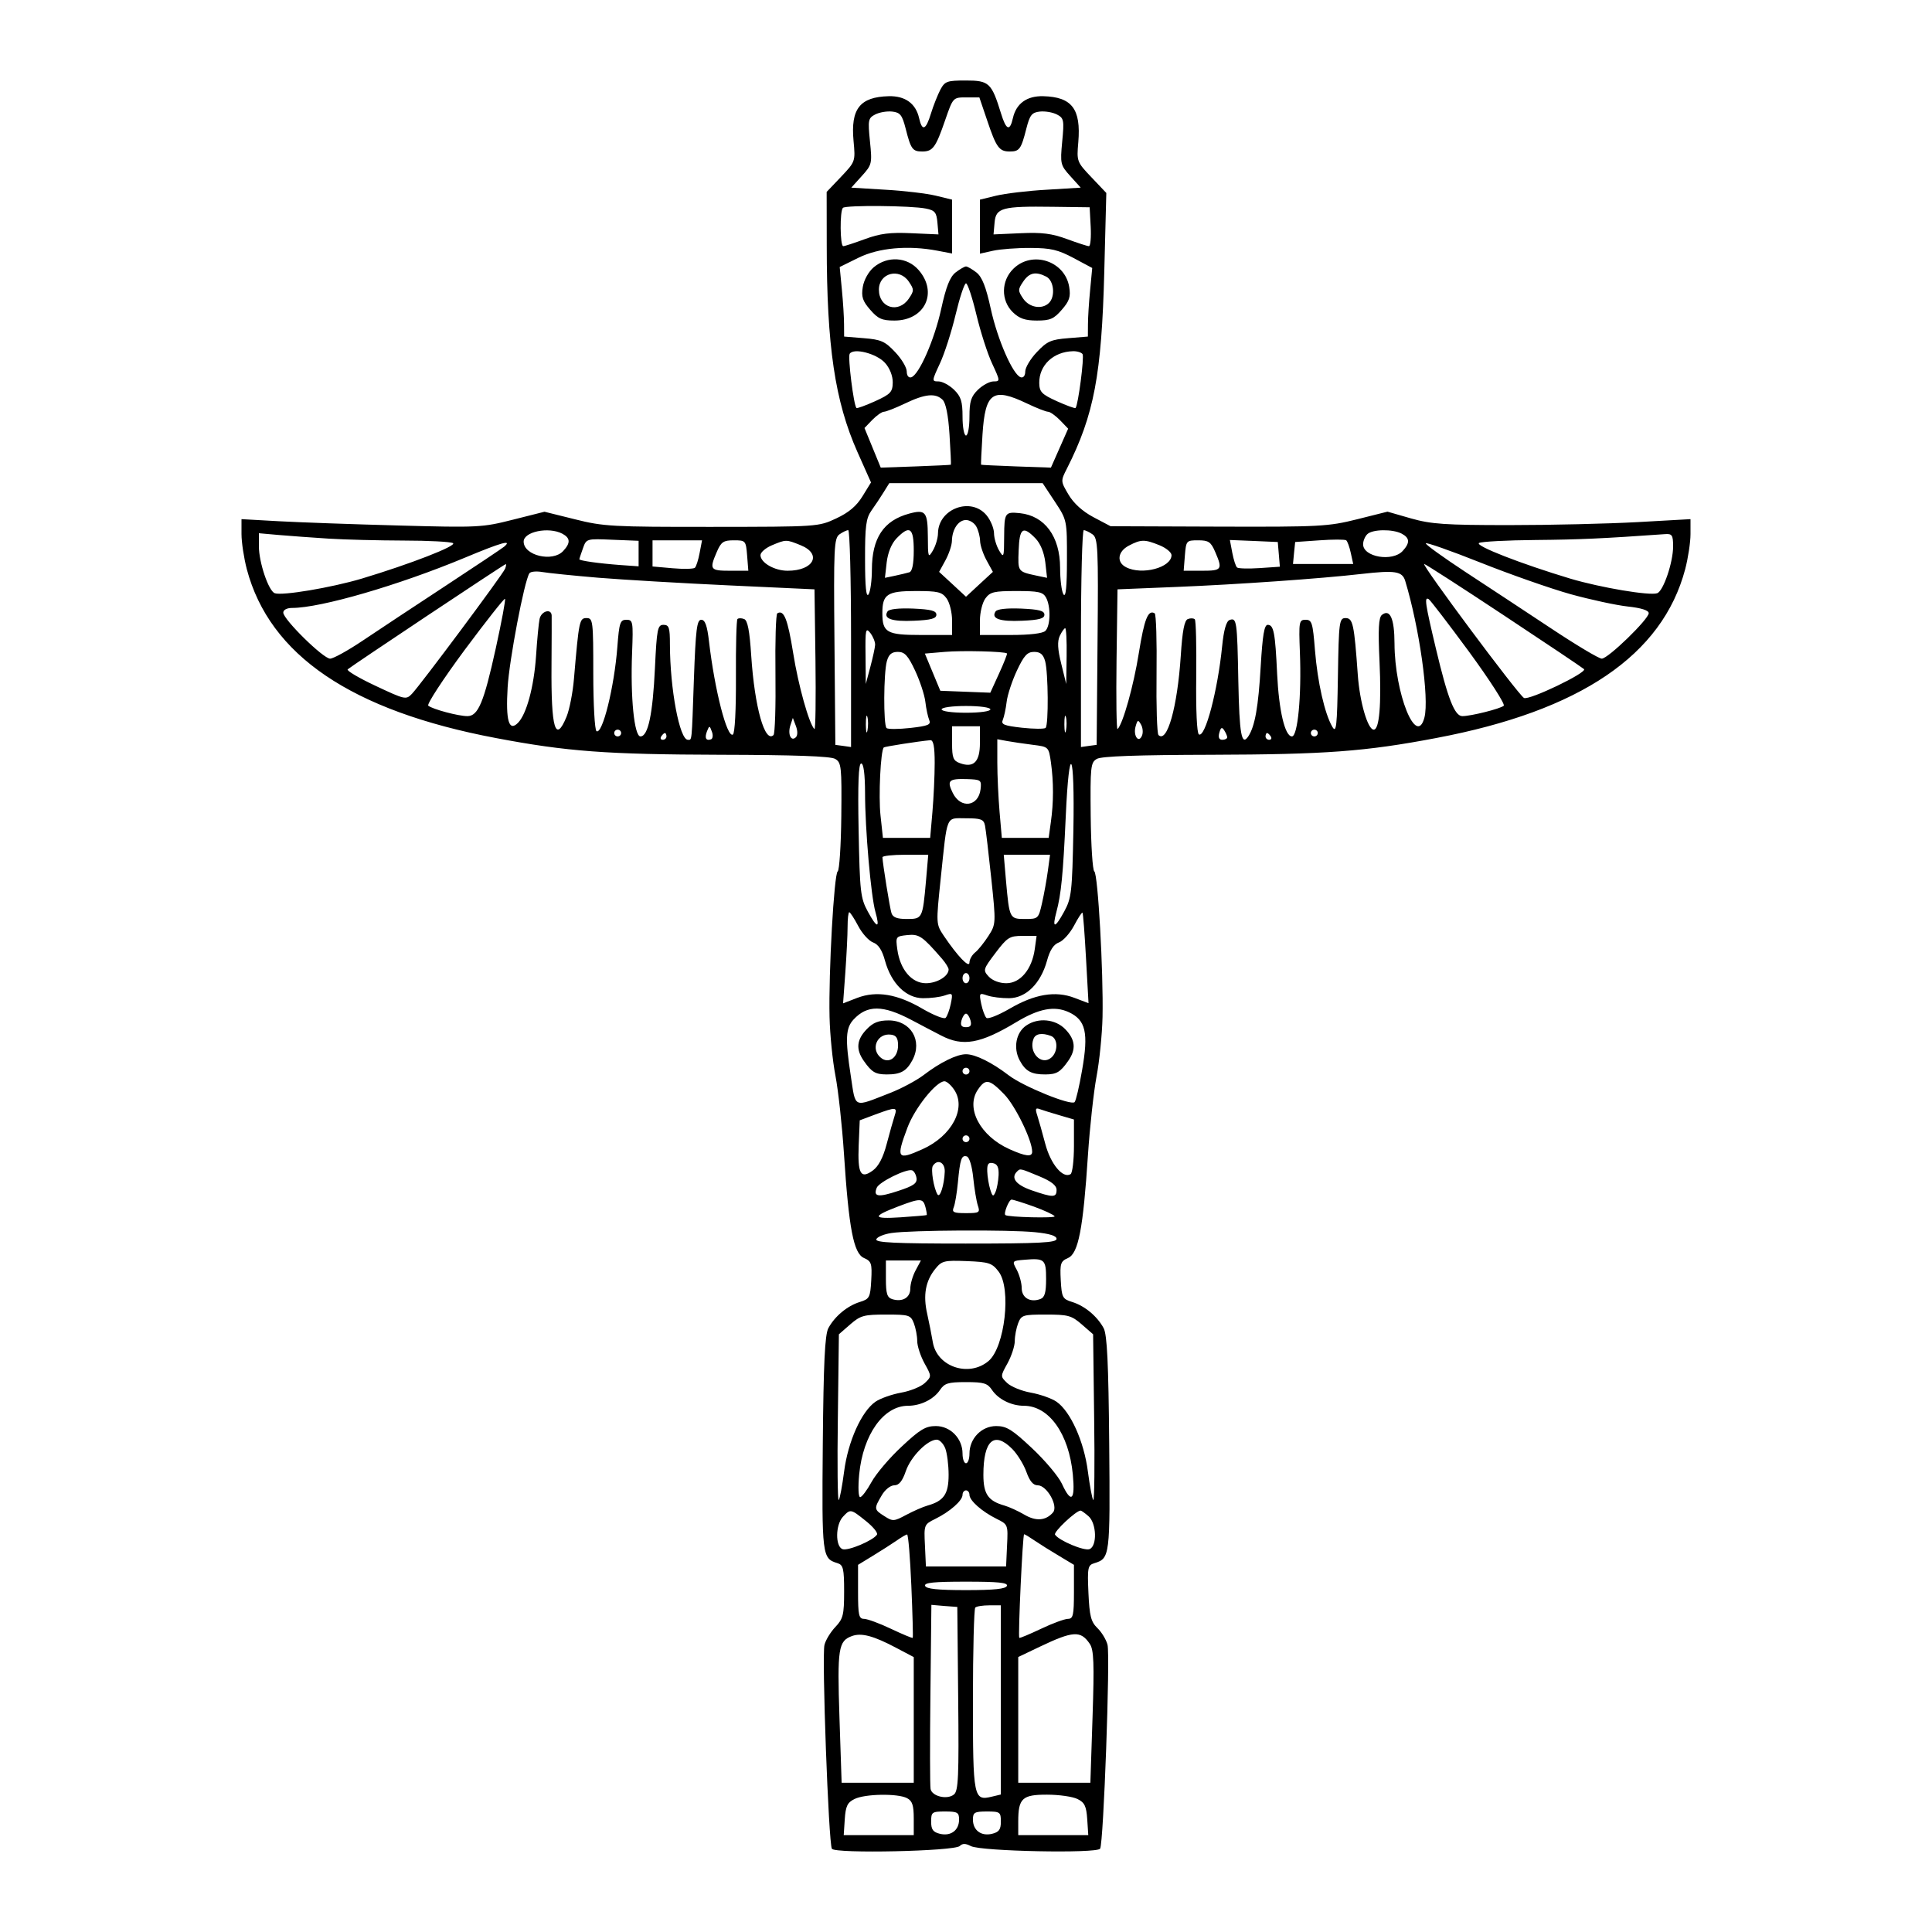 <svg width="24" height="24" viewBox="0 0 24 24" fill="none" xmlns="http://www.w3.org/2000/svg">
<rect width="24" height="24" fill="white"/>
<path fill-rule="evenodd" clip-rule="evenodd" d="M11.681 1.115C11.648 1.179 11.595 1.311 11.565 1.409C11.501 1.618 11.455 1.636 11.417 1.466C11.376 1.285 11.243 1.19 11.041 1.195C10.682 1.204 10.566 1.351 10.603 1.75C10.627 2.005 10.626 2.008 10.448 2.196L10.269 2.384L10.27 3.047C10.27 4.299 10.372 4.986 10.651 5.614L10.82 5.993L10.714 6.165C10.64 6.286 10.543 6.368 10.388 6.44C10.168 6.543 10.16 6.544 8.844 6.545C7.61 6.546 7.496 6.54 7.143 6.451L6.764 6.357L6.371 6.456C5.992 6.552 5.94 6.555 4.954 6.528C4.391 6.513 3.721 6.489 3.465 6.475L3 6.449V6.635C3 6.737 3.03 6.933 3.066 7.071C3.35 8.14 4.365 8.829 6.159 9.168C7.044 9.336 7.534 9.372 8.95 9.376C9.872 9.378 10.317 9.394 10.374 9.427C10.452 9.471 10.457 9.523 10.451 10.138C10.447 10.503 10.427 10.812 10.406 10.825C10.361 10.854 10.292 12.081 10.305 12.634C10.31 12.853 10.343 13.181 10.378 13.362C10.413 13.544 10.461 13.981 10.484 14.333C10.545 15.265 10.604 15.57 10.732 15.627C10.825 15.668 10.834 15.695 10.823 15.903C10.811 16.118 10.801 16.137 10.68 16.174C10.525 16.222 10.369 16.352 10.29 16.499C10.247 16.58 10.23 16.933 10.221 17.934C10.209 19.331 10.212 19.359 10.403 19.418C10.475 19.44 10.486 19.485 10.486 19.77C10.486 20.061 10.473 20.11 10.378 20.21C10.319 20.272 10.257 20.372 10.242 20.433C10.207 20.567 10.293 22.9 10.334 22.966C10.374 23.029 11.855 22.997 11.922 22.932C11.957 22.898 11.994 22.898 12.061 22.933C12.186 22.998 13.627 23.027 13.666 22.965C13.709 22.898 13.793 20.568 13.758 20.432C13.742 20.369 13.685 20.275 13.632 20.224C13.552 20.146 13.534 20.074 13.521 19.788C13.507 19.475 13.513 19.443 13.593 19.419C13.789 19.359 13.791 19.336 13.779 17.934C13.77 16.933 13.753 16.58 13.71 16.499C13.631 16.352 13.475 16.222 13.32 16.174C13.199 16.137 13.189 16.118 13.177 15.903C13.166 15.695 13.175 15.668 13.268 15.627C13.396 15.57 13.455 15.266 13.515 14.347C13.538 14.002 13.586 13.565 13.621 13.376C13.657 13.187 13.691 12.853 13.696 12.634C13.708 12.078 13.639 10.854 13.594 10.825C13.573 10.812 13.553 10.503 13.549 10.138C13.543 9.523 13.548 9.471 13.626 9.427C13.683 9.394 14.131 9.378 15.05 9.376C16.466 9.372 16.957 9.336 17.841 9.168C19.632 8.83 20.651 8.138 20.934 7.071C20.97 6.933 21 6.737 21 6.635V6.449L20.34 6.486C19.977 6.506 19.262 6.523 18.75 6.523C17.95 6.523 17.779 6.511 17.528 6.44L17.236 6.356L16.857 6.451C16.501 6.54 16.397 6.546 15.137 6.542L13.796 6.537L13.584 6.425C13.448 6.353 13.338 6.253 13.274 6.145C13.175 5.978 13.175 5.975 13.254 5.82C13.591 5.154 13.685 4.656 13.718 3.368L13.743 2.397L13.559 2.203C13.377 2.012 13.374 2.004 13.395 1.767C13.43 1.353 13.316 1.204 12.959 1.195C12.757 1.19 12.624 1.285 12.583 1.466C12.545 1.636 12.499 1.618 12.435 1.409C12.318 1.03 12.287 1 12 1C11.763 1 11.738 1.009 11.681 1.115ZM12.262 1.493C12.376 1.833 12.412 1.882 12.544 1.882C12.664 1.882 12.685 1.853 12.75 1.596C12.793 1.428 12.818 1.397 12.917 1.386C12.982 1.379 13.077 1.395 13.129 1.422C13.216 1.467 13.221 1.492 13.195 1.759C13.169 2.036 13.173 2.052 13.297 2.189L13.425 2.331L13 2.357C12.766 2.37 12.485 2.404 12.374 2.431L12.173 2.48V2.816V3.151L12.335 3.115C12.425 3.095 12.634 3.079 12.8 3.08C13.053 3.081 13.142 3.102 13.336 3.205L13.568 3.329L13.542 3.603C13.527 3.754 13.515 3.945 13.515 4.029L13.514 4.181L13.269 4.201C13.055 4.218 13.006 4.24 12.88 4.374C12.8 4.458 12.736 4.566 12.736 4.615C12.736 4.666 12.713 4.696 12.681 4.687C12.584 4.659 12.392 4.221 12.308 3.837C12.248 3.562 12.2 3.441 12.13 3.385C12.077 3.344 12.018 3.31 12 3.31C11.982 3.31 11.923 3.344 11.87 3.385C11.8 3.441 11.752 3.562 11.692 3.837C11.608 4.221 11.416 4.659 11.319 4.687C11.287 4.696 11.264 4.666 11.264 4.615C11.264 4.566 11.2 4.458 11.12 4.374C10.994 4.24 10.945 4.218 10.731 4.201L10.486 4.181L10.485 4.029C10.485 3.945 10.473 3.751 10.458 3.597L10.431 3.317L10.664 3.202C10.915 3.078 11.282 3.045 11.643 3.114L11.827 3.149V2.815V2.48L11.626 2.431C11.515 2.404 11.234 2.37 11 2.357L10.575 2.331L10.705 2.187C10.832 2.047 10.835 2.033 10.807 1.756C10.78 1.491 10.785 1.467 10.872 1.422C10.924 1.395 11.018 1.379 11.083 1.386C11.182 1.397 11.207 1.428 11.25 1.596C11.315 1.853 11.336 1.882 11.456 1.882C11.588 1.882 11.624 1.832 11.741 1.493C11.839 1.21 11.839 1.21 12.002 1.21H12.166L12.262 1.493ZM11.502 2.591C11.613 2.613 11.634 2.639 11.645 2.765L11.658 2.912L11.32 2.897C11.056 2.885 10.932 2.901 10.745 2.97C10.614 3.018 10.493 3.058 10.475 3.058C10.435 3.058 10.431 2.621 10.471 2.582C10.507 2.547 11.325 2.554 11.502 2.591ZM13.549 2.816C13.556 2.949 13.546 3.058 13.527 3.058C13.508 3.058 13.386 3.018 13.255 2.97C13.068 2.901 12.944 2.885 12.68 2.897L12.342 2.912L12.355 2.765C12.371 2.581 12.447 2.56 13.082 2.569L13.536 2.575L13.549 2.816ZM10.854 3.32C10.789 3.375 10.732 3.478 10.718 3.564C10.698 3.686 10.715 3.739 10.81 3.848C10.907 3.96 10.956 3.982 11.111 3.982C11.488 3.982 11.655 3.635 11.412 3.355C11.27 3.191 11.026 3.176 10.854 3.32ZM12.59 3.337C12.435 3.487 12.432 3.733 12.582 3.879C12.663 3.957 12.734 3.982 12.881 3.982C13.045 3.982 13.092 3.962 13.19 3.848C13.285 3.739 13.302 3.686 13.282 3.564C13.229 3.242 12.824 3.109 12.59 3.337ZM11.29 3.499C11.356 3.596 11.356 3.612 11.29 3.709C11.162 3.898 10.918 3.825 10.918 3.598C10.918 3.391 11.172 3.324 11.29 3.499ZM12.998 3.437C13.093 3.487 13.112 3.684 13.03 3.764C12.943 3.848 12.786 3.821 12.71 3.709C12.644 3.612 12.644 3.596 12.71 3.499C12.786 3.386 12.866 3.369 12.998 3.437ZM12.129 3.908C12.18 4.122 12.268 4.396 12.325 4.517C12.425 4.732 12.426 4.738 12.342 4.738C12.294 4.738 12.208 4.784 12.149 4.841C12.062 4.926 12.043 4.986 12.043 5.177C12.043 5.305 12.024 5.41 12 5.41C11.976 5.41 11.957 5.305 11.957 5.177C11.957 4.986 11.938 4.926 11.851 4.841C11.792 4.784 11.706 4.738 11.658 4.738C11.574 4.738 11.575 4.732 11.675 4.517C11.732 4.396 11.82 4.122 11.871 3.908C11.922 3.695 11.98 3.52 12 3.52C12.02 3.52 12.078 3.695 12.129 3.908ZM10.994 4.508C11.053 4.573 11.091 4.67 11.09 4.751C11.088 4.87 11.064 4.896 10.871 4.984C10.751 5.038 10.647 5.076 10.639 5.068C10.604 5.032 10.53 4.434 10.555 4.395C10.604 4.318 10.89 4.392 10.994 4.508ZM13.448 4.399C13.471 4.436 13.393 5.034 13.361 5.068C13.353 5.076 13.249 5.038 13.129 4.984C12.94 4.898 12.912 4.869 12.91 4.758C12.907 4.538 13.085 4.369 13.328 4.363C13.38 4.361 13.434 4.378 13.448 4.399ZM11.709 4.966C11.749 5.004 11.78 5.158 11.795 5.396C11.808 5.6 11.816 5.769 11.812 5.773C11.808 5.776 11.611 5.785 11.373 5.794L10.941 5.809L10.84 5.563L10.739 5.317L10.836 5.216C10.89 5.161 10.954 5.116 10.98 5.115C11.005 5.115 11.124 5.069 11.243 5.012C11.491 4.893 11.621 4.88 11.709 4.966ZM12.757 5.012C12.876 5.069 12.995 5.115 13.02 5.115C13.046 5.116 13.112 5.163 13.168 5.22L13.269 5.325L13.162 5.567L13.055 5.809L12.625 5.794C12.388 5.785 12.192 5.776 12.188 5.773C12.184 5.769 12.192 5.6 12.205 5.396C12.239 4.874 12.332 4.809 12.757 5.012ZM13.104 6.232C13.255 6.461 13.255 6.462 13.254 6.954C13.254 7.288 13.24 7.426 13.211 7.384C13.188 7.349 13.169 7.2 13.169 7.053C13.168 6.665 12.979 6.408 12.671 6.375C12.485 6.356 12.476 6.368 12.474 6.659C12.473 6.926 12.469 6.937 12.411 6.838C12.377 6.78 12.348 6.683 12.348 6.623C12.347 6.563 12.306 6.463 12.257 6.403C12.066 6.168 11.657 6.317 11.652 6.623C11.652 6.683 11.623 6.78 11.589 6.838C11.531 6.937 11.527 6.927 11.526 6.663C11.524 6.357 11.497 6.325 11.292 6.381C10.976 6.467 10.832 6.684 10.831 7.075C10.831 7.21 10.812 7.349 10.789 7.384C10.76 7.426 10.746 7.287 10.746 6.952C10.745 6.537 10.758 6.438 10.825 6.343C10.87 6.28 10.938 6.178 10.976 6.116L11.047 6.002H12H12.952L13.104 6.232ZM12.128 6.541C12.153 6.586 12.174 6.666 12.175 6.72C12.176 6.773 12.212 6.881 12.255 6.96L12.334 7.104L12.167 7.258L12 7.413L11.833 7.258L11.666 7.104L11.745 6.96C11.788 6.881 11.824 6.773 11.825 6.72C11.828 6.575 11.905 6.46 12 6.46C12.046 6.46 12.104 6.496 12.128 6.541ZM6.984 6.629C7.086 6.683 7.09 6.744 6.996 6.845C6.864 6.987 6.505 6.901 6.505 6.728C6.505 6.605 6.813 6.541 6.984 6.629ZM10.572 7.933V9.28L10.475 9.266L10.377 9.253L10.366 7.972C10.355 6.805 10.361 6.686 10.428 6.638C10.469 6.609 10.518 6.586 10.537 6.586C10.556 6.586 10.572 7.192 10.572 7.933ZM11.351 6.839C11.351 7.005 11.332 7.098 11.297 7.109C11.267 7.118 11.187 7.137 11.118 7.152L10.993 7.178L11.015 6.984C11.03 6.863 11.075 6.752 11.137 6.688C11.301 6.519 11.351 6.554 11.351 6.839ZM12.863 6.688C12.925 6.752 12.97 6.863 12.985 6.984L13.007 7.178L12.882 7.152C12.641 7.1 12.644 7.104 12.654 6.838C12.664 6.558 12.707 6.527 12.863 6.688ZM13.572 6.638C13.639 6.686 13.645 6.805 13.634 7.972L13.623 9.253L13.525 9.266L13.428 9.28V7.933C13.428 7.192 13.444 6.586 13.463 6.586C13.482 6.586 13.531 6.609 13.572 6.638ZM17.412 6.629C17.514 6.683 17.517 6.744 17.424 6.845C17.296 6.982 16.933 6.92 16.933 6.761C16.933 6.72 16.956 6.664 16.985 6.636C17.048 6.574 17.298 6.57 17.412 6.629ZM4.082 6.691C4.284 6.704 4.703 6.714 5.013 6.715C5.322 6.715 5.599 6.73 5.627 6.747C5.682 6.779 5.095 7.007 4.493 7.188C4.117 7.3 3.504 7.403 3.413 7.369C3.336 7.341 3.216 6.986 3.216 6.786V6.624L3.465 6.646C3.602 6.658 3.879 6.678 4.082 6.691ZM20.784 6.788C20.784 6.986 20.663 7.341 20.587 7.369C20.496 7.403 19.883 7.3 19.507 7.188C18.895 7.004 18.318 6.779 18.373 6.745C18.402 6.728 18.718 6.711 19.075 6.708C19.626 6.703 19.91 6.69 20.686 6.635C20.771 6.629 20.784 6.648 20.784 6.788ZM7.933 6.877V7.035L7.706 7.019C7.437 6.999 7.197 6.965 7.197 6.947C7.197 6.94 7.217 6.88 7.241 6.813C7.284 6.691 7.285 6.691 7.609 6.705L7.933 6.718V6.877ZM16.78 6.869L16.81 7.006H16.436H16.062L16.075 6.869L16.089 6.733L16.392 6.712C16.558 6.7 16.707 6.7 16.723 6.712C16.738 6.723 16.764 6.794 16.78 6.869ZM6.264 6.79C6.242 6.809 5.912 7.03 5.531 7.28C5.15 7.53 4.689 7.835 4.506 7.958C4.323 8.081 4.14 8.182 4.101 8.182C4.015 8.182 3.519 7.694 3.519 7.61C3.519 7.576 3.564 7.552 3.629 7.552C3.985 7.552 4.953 7.27 5.772 6.929C6.226 6.739 6.369 6.699 6.264 6.79ZM8.691 6.869C8.675 6.956 8.648 7.039 8.632 7.053C8.616 7.068 8.491 7.071 8.355 7.059L8.106 7.037V6.875V6.712H8.413H8.721L8.691 6.869ZM9.281 6.901L9.296 7.09H9.069C8.821 7.09 8.81 7.075 8.904 6.857C8.958 6.731 8.987 6.712 9.116 6.712C9.262 6.712 9.266 6.716 9.281 6.901ZM9.946 6.773C10.215 6.882 10.109 7.09 9.784 7.09C9.621 7.09 9.447 6.99 9.447 6.896C9.447 6.862 9.51 6.807 9.588 6.774C9.765 6.7 9.766 6.7 9.946 6.773ZM14.403 6.773C14.485 6.806 14.553 6.862 14.553 6.896C14.553 7.051 14.185 7.149 13.988 7.046C13.867 6.984 13.884 6.851 14.023 6.778C14.174 6.699 14.218 6.698 14.403 6.773ZM15.096 6.857C15.19 7.075 15.179 7.09 14.931 7.09H14.704L14.719 6.901C14.734 6.716 14.738 6.712 14.884 6.712C15.013 6.712 15.042 6.731 15.096 6.857ZM15.886 6.886L15.899 7.04L15.648 7.057C15.51 7.066 15.384 7.063 15.368 7.05C15.351 7.037 15.325 6.955 15.308 6.867L15.278 6.708L15.575 6.72L15.873 6.733L15.886 6.886ZM19.51 7.381C19.756 7.449 20.075 7.518 20.219 7.534C20.388 7.552 20.481 7.582 20.481 7.617C20.481 7.692 19.976 8.182 19.898 8.182C19.862 8.182 19.575 8.01 19.259 7.8C18.943 7.591 18.466 7.276 18.198 7.101C17.931 6.925 17.712 6.768 17.712 6.75C17.712 6.733 18.015 6.839 18.387 6.987C18.758 7.135 19.264 7.312 19.51 7.381ZM6.275 7.064C6.247 7.135 5.225 8.506 5.118 8.618C5.044 8.695 5.032 8.692 4.666 8.52C4.459 8.423 4.303 8.331 4.319 8.315C4.356 8.28 6.261 7.011 6.282 7.008C6.291 7.007 6.287 7.032 6.275 7.064ZM18.677 7.641C19.205 7.99 19.655 8.292 19.677 8.312C19.724 8.353 18.991 8.705 18.931 8.67C18.855 8.624 17.65 7.006 17.692 7.006C17.706 7.006 18.15 7.292 18.677 7.641ZM7.435 7.177C7.744 7.202 8.475 7.245 9.058 7.272L10.118 7.321L10.13 8.2C10.136 8.684 10.131 9.069 10.117 9.057C10.05 8.991 9.917 8.515 9.853 8.112C9.785 7.689 9.738 7.57 9.656 7.619C9.638 7.63 9.628 7.967 9.633 8.369C9.638 8.77 9.627 9.113 9.609 9.131C9.501 9.236 9.374 8.785 9.332 8.146C9.312 7.835 9.287 7.706 9.244 7.69C9.211 7.677 9.173 7.677 9.161 7.69C9.148 7.702 9.14 8.024 9.142 8.406C9.144 8.816 9.129 9.11 9.104 9.125C9.031 9.169 8.878 8.573 8.808 7.972C8.785 7.771 8.759 7.699 8.711 7.699C8.657 7.699 8.642 7.82 8.62 8.434C8.592 9.239 8.597 9.19 8.545 9.19C8.442 9.19 8.323 8.56 8.322 8.003C8.322 7.796 8.311 7.762 8.242 7.762C8.169 7.762 8.159 7.812 8.136 8.297C8.109 8.872 8.051 9.148 7.956 9.148C7.879 9.148 7.83 8.664 7.852 8.109C7.867 7.722 7.863 7.699 7.781 7.699C7.704 7.699 7.692 7.735 7.669 8.036C7.631 8.535 7.484 9.127 7.41 9.083C7.388 9.07 7.37 8.748 7.37 8.368C7.37 7.714 7.366 7.678 7.287 7.678C7.198 7.678 7.192 7.705 7.13 8.431C7.116 8.602 7.074 8.815 7.038 8.903C6.9 9.238 6.845 9.055 6.851 8.272C6.853 7.957 6.854 7.675 6.853 7.646C6.849 7.555 6.724 7.59 6.703 7.688C6.692 7.74 6.672 7.948 6.659 8.149C6.633 8.531 6.541 8.872 6.434 8.98C6.322 9.093 6.281 8.953 6.306 8.539C6.326 8.199 6.512 7.222 6.576 7.122C6.59 7.1 6.662 7.093 6.737 7.106C6.812 7.119 7.126 7.151 7.435 7.177ZM17.456 7.216C17.632 7.797 17.756 8.676 17.695 8.912C17.597 9.291 17.325 8.619 17.323 7.991C17.322 7.683 17.267 7.559 17.166 7.639C17.126 7.672 17.118 7.817 17.137 8.219C17.161 8.753 17.135 9.064 17.065 9.064C16.991 9.064 16.891 8.722 16.867 8.383C16.822 7.751 16.806 7.678 16.715 7.678C16.637 7.678 16.631 7.721 16.62 8.402C16.61 9.028 16.6 9.113 16.551 9.029C16.456 8.867 16.367 8.476 16.335 8.077C16.308 7.737 16.297 7.699 16.219 7.699C16.137 7.699 16.133 7.722 16.148 8.109C16.169 8.644 16.121 9.148 16.049 9.148C15.962 9.148 15.887 8.828 15.865 8.372C15.841 7.859 15.823 7.762 15.748 7.762C15.705 7.762 15.684 7.89 15.661 8.276C15.632 8.78 15.589 9.023 15.507 9.147C15.423 9.273 15.396 9.123 15.383 8.462C15.369 7.713 15.363 7.669 15.274 7.702C15.233 7.717 15.202 7.827 15.182 8.027C15.127 8.578 14.971 9.17 14.893 9.123C14.868 9.108 14.855 8.818 14.86 8.408C14.864 8.028 14.857 7.706 14.842 7.693C14.828 7.679 14.789 7.677 14.756 7.69C14.713 7.706 14.688 7.835 14.668 8.146C14.626 8.785 14.499 9.236 14.391 9.131C14.373 9.113 14.362 8.77 14.367 8.369C14.372 7.967 14.362 7.63 14.344 7.619C14.262 7.57 14.215 7.689 14.147 8.112C14.083 8.515 13.95 8.991 13.883 9.057C13.869 9.069 13.864 8.684 13.87 8.2L13.882 7.321L14.618 7.291C15.346 7.262 16.41 7.188 16.911 7.13C17.332 7.082 17.419 7.096 17.456 7.216ZM11.76 7.435C11.797 7.487 11.827 7.609 11.827 7.708V7.888H11.439C11.015 7.888 10.961 7.857 10.961 7.615C10.961 7.382 11.022 7.342 11.372 7.342C11.654 7.342 11.7 7.353 11.76 7.435ZM12.994 7.423C13.055 7.533 13.05 7.776 12.986 7.837C12.954 7.869 12.792 7.888 12.554 7.888H12.173V7.708C12.173 7.609 12.203 7.487 12.24 7.435C12.3 7.353 12.346 7.342 12.628 7.342C12.901 7.342 12.956 7.354 12.994 7.423ZM6.159 8.052C6.011 8.726 5.94 8.896 5.806 8.896C5.694 8.896 5.372 8.81 5.32 8.766C5.3 8.749 5.502 8.439 5.769 8.078C6.037 7.718 6.264 7.43 6.273 7.439C6.283 7.448 6.231 7.724 6.159 8.052ZM18.251 8.099C18.507 8.449 18.7 8.749 18.68 8.767C18.637 8.805 18.272 8.896 18.166 8.896C18.07 8.896 17.986 8.682 17.838 8.06C17.703 7.493 17.691 7.409 17.748 7.443C17.768 7.455 17.994 7.75 18.251 8.099ZM11.025 7.596C10.968 7.685 11.079 7.724 11.355 7.711C11.567 7.702 11.632 7.684 11.632 7.636C11.632 7.587 11.566 7.57 11.344 7.56C11.163 7.553 11.044 7.566 11.025 7.596ZM12.367 7.596C12.309 7.685 12.42 7.724 12.697 7.711C12.908 7.702 12.974 7.684 12.974 7.636C12.974 7.587 12.907 7.57 12.685 7.56C12.504 7.553 12.386 7.566 12.367 7.596ZM10.871 8.011C10.869 8.047 10.842 8.171 10.811 8.287L10.755 8.497L10.752 8.14C10.748 7.817 10.754 7.791 10.812 7.864C10.846 7.909 10.873 7.975 10.871 8.011ZM13.25 8.15L13.245 8.497L13.183 8.245C13.138 8.064 13.133 7.968 13.165 7.899C13.19 7.847 13.22 7.804 13.232 7.804C13.245 7.804 13.253 7.96 13.25 8.15ZM12.509 8.117C12.515 8.123 12.471 8.235 12.411 8.366L12.302 8.605L11.991 8.593L11.681 8.581L11.585 8.35L11.489 8.119L11.734 8.098C11.951 8.079 12.479 8.092 12.509 8.117ZM11.367 8.329C11.427 8.457 11.485 8.632 11.495 8.718C11.505 8.804 11.527 8.906 11.543 8.944C11.568 9.002 11.531 9.018 11.308 9.043C11.162 9.059 11.029 9.06 11.013 9.044C10.973 9.005 10.976 8.358 11.017 8.213C11.041 8.128 11.077 8.098 11.154 8.098C11.238 8.098 11.279 8.142 11.367 8.329ZM12.983 8.213C13.022 8.355 13.027 9.004 12.989 9.042C12.974 9.057 12.841 9.056 12.694 9.04C12.472 9.015 12.433 8.999 12.457 8.943C12.473 8.905 12.495 8.804 12.505 8.718C12.515 8.632 12.573 8.457 12.633 8.329C12.721 8.142 12.762 8.098 12.846 8.098C12.923 8.098 12.959 8.128 12.983 8.213ZM12.303 8.812C12.303 8.836 12.173 8.854 12 8.854C11.827 8.854 11.697 8.836 11.697 8.812C11.697 8.788 11.827 8.77 12 8.77C12.173 8.77 12.303 8.788 12.303 8.812ZM10.776 9.074C10.765 9.126 10.757 9.093 10.756 9.001C10.756 8.908 10.764 8.866 10.775 8.906C10.786 8.946 10.786 9.022 10.776 9.074ZM13.242 9.074C13.232 9.126 13.223 9.093 13.222 9.001C13.222 8.908 13.23 8.866 13.241 8.906C13.252 8.946 13.252 9.022 13.242 9.074ZM9.886 9.159C9.827 9.216 9.783 9.121 9.818 9.012L9.849 8.918L9.887 9.019C9.91 9.079 9.91 9.136 9.886 9.159ZM14.187 9.136C14.147 9.239 14.075 9.142 14.106 9.027C14.13 8.941 14.138 8.937 14.173 8.999C14.196 9.037 14.202 9.099 14.187 9.136ZM8.833 9.184C8.77 9.207 8.75 9.167 8.783 9.083C8.812 9.011 8.815 9.011 8.843 9.088C8.86 9.132 8.855 9.175 8.833 9.184ZM12.173 9.23C12.173 9.464 12.095 9.543 11.924 9.48C11.841 9.45 11.827 9.414 11.827 9.233V9.022H12H12.173V9.23ZM15.245 9.158C15.245 9.176 15.218 9.19 15.184 9.19C15.144 9.19 15.131 9.16 15.147 9.102C15.165 9.036 15.179 9.028 15.207 9.071C15.227 9.102 15.244 9.141 15.245 9.158ZM7.716 9.106C7.716 9.129 7.697 9.148 7.673 9.148C7.649 9.148 7.63 9.129 7.63 9.106C7.63 9.083 7.649 9.064 7.673 9.064C7.697 9.064 7.716 9.083 7.716 9.106ZM16.37 9.106C16.37 9.129 16.351 9.148 16.327 9.148C16.303 9.148 16.284 9.129 16.284 9.106C16.284 9.083 16.303 9.064 16.327 9.064C16.351 9.064 16.37 9.083 16.37 9.106ZM8.279 9.148C8.279 9.171 8.258 9.19 8.233 9.19C8.208 9.19 8.199 9.171 8.214 9.148C8.229 9.125 8.249 9.106 8.26 9.106C8.27 9.106 8.279 9.125 8.279 9.148ZM15.786 9.148C15.801 9.171 15.792 9.19 15.767 9.19C15.742 9.19 15.721 9.171 15.721 9.148C15.721 9.125 15.73 9.106 15.74 9.106C15.751 9.106 15.771 9.125 15.786 9.148ZM11.611 9.477C11.611 9.636 11.598 9.91 11.583 10.086L11.555 10.408H11.261H10.968L10.938 10.13C10.912 9.893 10.939 9.323 10.979 9.285C10.99 9.274 11.406 9.209 11.556 9.195C11.595 9.191 11.611 9.273 11.611 9.477ZM12.827 9.252C13.027 9.277 13.027 9.277 13.055 9.47C13.089 9.716 13.089 9.966 13.054 10.213L13.027 10.408H12.736H12.445L12.417 10.086C12.402 9.91 12.389 9.634 12.389 9.474V9.183L12.508 9.205C12.574 9.217 12.717 9.238 12.827 9.252ZM10.746 9.851C10.746 10.299 10.819 11.132 10.875 11.329C10.934 11.537 10.896 11.536 10.781 11.325C10.689 11.156 10.681 11.082 10.666 10.313C10.655 9.733 10.665 9.484 10.698 9.484C10.728 9.484 10.745 9.614 10.746 9.851ZM13.334 10.313C13.319 11.082 13.311 11.156 13.219 11.325C13.104 11.536 13.067 11.537 13.123 11.329C13.182 11.108 13.206 10.867 13.239 10.145C13.282 9.188 13.352 9.313 13.334 10.313ZM12.181 9.804C12.155 10.02 11.934 10.05 11.836 9.851C11.76 9.697 11.784 9.672 12.007 9.678C12.187 9.684 12.194 9.689 12.181 9.804ZM12.236 10.255C12.246 10.304 12.281 10.6 12.314 10.912C12.373 11.471 12.372 11.481 12.279 11.626C12.227 11.707 12.153 11.8 12.114 11.831C12.075 11.862 12.043 11.919 12.043 11.956C12.043 12.033 11.896 11.879 11.725 11.626C11.627 11.479 11.627 11.478 11.686 10.912C11.771 10.104 11.745 10.165 12 10.165C12.187 10.165 12.22 10.178 12.236 10.255ZM11.503 10.943C11.461 11.411 11.459 11.416 11.264 11.416C11.143 11.416 11.091 11.396 11.074 11.342C11.053 11.277 10.965 10.728 10.962 10.649C10.962 10.632 11.09 10.618 11.246 10.618H11.531L11.503 10.943ZM13.017 10.817C13.002 10.927 12.97 11.107 12.945 11.216C12.901 11.412 12.897 11.416 12.734 11.416C12.541 11.416 12.539 11.411 12.497 10.943L12.469 10.618H12.756H13.044L13.017 10.817ZM10.66 11.501C10.709 11.595 10.792 11.687 10.845 11.707C10.911 11.731 10.958 11.802 10.994 11.935C11.072 12.217 11.254 12.398 11.464 12.4C11.557 12.401 11.679 12.386 11.736 12.366C11.835 12.332 11.838 12.336 11.811 12.47C11.795 12.547 11.766 12.625 11.747 12.644C11.728 12.663 11.599 12.612 11.461 12.532C11.147 12.348 10.889 12.305 10.649 12.396L10.473 12.464L10.501 12.08C10.516 11.869 10.529 11.615 10.529 11.514C10.529 11.414 10.538 11.332 10.55 11.332C10.561 11.332 10.611 11.408 10.66 11.501ZM13.491 11.907L13.522 12.462L13.348 12.396C13.111 12.305 12.851 12.349 12.539 12.532C12.401 12.612 12.272 12.663 12.253 12.644C12.234 12.625 12.205 12.547 12.189 12.47C12.162 12.336 12.165 12.332 12.264 12.366C12.321 12.386 12.443 12.401 12.536 12.4C12.746 12.398 12.928 12.217 13.006 11.935C13.042 11.802 13.089 11.731 13.155 11.707C13.208 11.687 13.292 11.593 13.343 11.497C13.393 11.402 13.44 11.33 13.447 11.338C13.455 11.346 13.474 11.602 13.491 11.907ZM11.701 11.909C11.747 11.962 11.784 12.022 11.784 12.043C11.784 12.127 11.64 12.214 11.502 12.214C11.325 12.214 11.181 12.044 11.147 11.795C11.125 11.636 11.127 11.631 11.27 11.616C11.418 11.601 11.457 11.628 11.701 11.909ZM12.854 11.792C12.819 12.041 12.675 12.214 12.501 12.214C12.416 12.214 12.329 12.181 12.283 12.132C12.209 12.052 12.212 12.042 12.366 11.838C12.513 11.644 12.541 11.626 12.702 11.626H12.877L12.854 11.792ZM12.043 12.151C12.043 12.185 12.024 12.214 12 12.214C11.976 12.214 11.957 12.185 11.957 12.151C11.957 12.116 11.976 12.088 12 12.088C12.024 12.088 12.043 12.116 12.043 12.151ZM11.322 12.67C11.437 12.731 11.602 12.818 11.69 12.863C11.961 13.005 12.179 12.966 12.627 12.696C12.906 12.528 13.099 12.492 13.276 12.573C13.488 12.671 13.524 12.828 13.442 13.295C13.407 13.497 13.365 13.676 13.349 13.691C13.303 13.737 12.713 13.497 12.532 13.359C12.321 13.197 12.115 13.096 12 13.096C11.886 13.096 11.679 13.197 11.472 13.356C11.383 13.423 11.198 13.522 11.06 13.576C10.59 13.759 10.632 13.778 10.568 13.36C10.498 12.903 10.505 12.771 10.603 12.665C10.773 12.482 10.967 12.483 11.322 12.67ZM12.056 12.676C12.072 12.737 12.057 12.76 12 12.76C11.943 12.76 11.928 12.737 11.944 12.676C11.957 12.63 11.982 12.592 12 12.592C12.018 12.592 12.043 12.63 12.056 12.676ZM10.765 12.787C10.64 12.917 10.63 13.037 10.732 13.181C10.829 13.319 10.875 13.346 11.012 13.347C11.188 13.348 11.261 13.307 11.334 13.17C11.464 12.927 11.314 12.676 11.039 12.676C10.913 12.676 10.845 12.703 10.765 12.787ZM12.749 12.739C12.621 12.825 12.585 13.018 12.666 13.171C12.739 13.308 12.813 13.348 12.988 13.347C13.125 13.346 13.171 13.319 13.268 13.181C13.37 13.037 13.36 12.917 13.235 12.787C13.113 12.659 12.897 12.637 12.749 12.739ZM11.156 12.986C11.156 13.137 11.042 13.22 10.944 13.141C10.808 13.032 10.897 12.829 11.069 12.853C11.133 12.861 11.156 12.896 11.156 12.986ZM13.056 12.869C13.145 12.902 13.145 13.069 13.056 13.141C12.932 13.241 12.774 13.069 12.839 12.904C12.864 12.84 12.944 12.827 13.056 12.869ZM12.043 13.306C12.043 13.329 12.024 13.348 12 13.348C11.976 13.348 11.957 13.329 11.957 13.306C11.957 13.283 11.976 13.264 12 13.264C12.024 13.264 12.043 13.283 12.043 13.306ZM11.853 13.537C12.008 13.766 11.823 14.113 11.459 14.276C11.145 14.417 11.128 14.393 11.273 14.007C11.364 13.764 11.63 13.432 11.733 13.432C11.76 13.432 11.814 13.479 11.853 13.537ZM12.474 13.593C12.612 13.734 12.822 14.165 12.822 14.307C12.822 14.375 12.742 14.366 12.541 14.276C12.177 14.113 11.992 13.766 12.147 13.537C12.243 13.396 12.289 13.403 12.474 13.593ZM11.113 13.862C11.096 13.914 11.052 14.07 11.015 14.21C10.971 14.379 10.914 14.488 10.843 14.54C10.691 14.651 10.653 14.583 10.667 14.227L10.68 13.917L10.875 13.844C11.131 13.749 11.15 13.751 11.113 13.862ZM13.164 13.855L13.341 13.907V14.234C13.341 14.414 13.322 14.572 13.299 14.586C13.203 14.644 13.051 14.46 12.985 14.21C12.948 14.07 12.903 13.911 12.885 13.855C12.858 13.773 12.864 13.758 12.919 13.779C12.956 13.792 13.066 13.827 13.164 13.855ZM12.043 14.146C12.043 14.169 12.024 14.188 12 14.188C11.976 14.188 11.957 14.169 11.957 14.146C11.957 14.123 11.976 14.104 12 14.104C12.024 14.104 12.043 14.123 12.043 14.146ZM12.09 14.632C12.104 14.769 12.13 14.923 12.147 14.975C12.177 15.063 12.166 15.07 11.998 15.07C11.844 15.07 11.822 15.059 11.848 14.996C11.864 14.956 11.887 14.819 11.899 14.692C11.927 14.396 11.944 14.345 12.011 14.366C12.042 14.376 12.076 14.49 12.09 14.632ZM11.736 14.555C11.73 14.719 11.677 14.887 11.646 14.838C11.599 14.761 11.561 14.526 11.588 14.483C11.646 14.393 11.74 14.439 11.736 14.555ZM12.405 14.599C12.401 14.674 12.384 14.768 12.366 14.808C12.339 14.87 12.329 14.866 12.301 14.776C12.283 14.718 12.266 14.617 12.264 14.552C12.261 14.46 12.277 14.437 12.335 14.449C12.39 14.46 12.409 14.501 12.405 14.599ZM11.385 14.633C11.395 14.699 11.35 14.731 11.158 14.794C10.908 14.877 10.846 14.867 10.891 14.755C10.919 14.684 11.257 14.517 11.329 14.538C11.353 14.545 11.378 14.588 11.385 14.633ZM12.912 14.613C13.059 14.674 13.125 14.726 13.125 14.781C13.125 14.878 13.084 14.879 12.817 14.787C12.62 14.719 12.552 14.632 12.635 14.552C12.674 14.513 12.671 14.513 12.912 14.613ZM11.496 14.994C11.509 15.045 11.517 15.09 11.511 15.094C11.507 15.098 11.36 15.11 11.186 15.122C10.835 15.145 10.829 15.112 11.16 14.986C11.434 14.882 11.466 14.883 11.496 14.994ZM12.841 14.988C12.973 15.036 13.09 15.09 13.101 15.109C13.118 15.135 12.524 15.121 12.489 15.094C12.464 15.075 12.534 14.902 12.566 14.902C12.586 14.902 12.71 14.941 12.841 14.988ZM12.859 15.307C13.04 15.325 13.125 15.352 13.125 15.39C13.125 15.437 12.918 15.448 11.996 15.448C11.113 15.448 10.872 15.436 10.886 15.395C10.895 15.366 10.98 15.331 11.073 15.317C11.311 15.281 12.539 15.274 12.859 15.307ZM12.995 15.889C12.995 16.056 12.978 16.117 12.924 16.137C12.798 16.184 12.692 16.122 12.692 16.001C12.692 15.939 12.664 15.838 12.631 15.775C12.57 15.663 12.571 15.662 12.729 15.649C12.977 15.628 12.995 15.645 12.995 15.889ZM11.374 15.781C11.337 15.85 11.308 15.952 11.308 16.008C11.308 16.12 11.211 16.177 11.085 16.139C11.02 16.119 11.005 16.071 11.005 15.886V15.658H11.222H11.44L11.374 15.781ZM12.405 15.796C12.566 16.005 12.483 16.735 12.28 16.907C12.036 17.113 11.639 16.979 11.588 16.674C11.574 16.589 11.542 16.43 11.518 16.321C11.465 16.088 11.497 15.913 11.618 15.763C11.7 15.662 11.727 15.655 12.011 15.666C12.287 15.677 12.324 15.69 12.405 15.796ZM11.352 16.437C11.375 16.497 11.394 16.596 11.394 16.658C11.394 16.721 11.435 16.845 11.484 16.935C11.574 17.097 11.574 17.098 11.489 17.18C11.442 17.225 11.309 17.28 11.194 17.3C11.078 17.321 10.934 17.372 10.875 17.413C10.702 17.533 10.534 17.906 10.486 18.279C10.462 18.462 10.432 18.622 10.419 18.634C10.405 18.647 10.4 18.189 10.408 17.616L10.421 16.575L10.562 16.452C10.69 16.341 10.733 16.33 11.007 16.33C11.292 16.33 11.312 16.336 11.352 16.437ZM13.438 16.452L13.579 16.575L13.592 17.616C13.6 18.189 13.595 18.647 13.581 18.634C13.568 18.622 13.538 18.462 13.514 18.279C13.466 17.906 13.298 17.533 13.125 17.413C13.066 17.372 12.922 17.321 12.806 17.3C12.691 17.28 12.558 17.225 12.511 17.18C12.426 17.098 12.426 17.097 12.516 16.935C12.565 16.845 12.606 16.721 12.606 16.658C12.606 16.596 12.625 16.497 12.648 16.437C12.688 16.336 12.708 16.33 12.993 16.33C13.267 16.33 13.31 16.341 13.438 16.452ZM12.324 17.268C12.402 17.383 12.564 17.463 12.718 17.463C13.031 17.463 13.278 17.81 13.327 18.316C13.358 18.64 13.307 18.683 13.191 18.431C13.148 18.339 12.981 18.141 12.82 17.99C12.573 17.758 12.504 17.715 12.375 17.715C12.193 17.715 12.043 17.87 12.043 18.057C12.043 18.123 12.024 18.177 12 18.177C11.976 18.177 11.957 18.123 11.957 18.057C11.957 17.87 11.807 17.715 11.625 17.715C11.498 17.715 11.428 17.757 11.201 17.97C11.051 18.109 10.882 18.308 10.826 18.411C10.77 18.513 10.706 18.598 10.685 18.598C10.663 18.598 10.658 18.474 10.673 18.316C10.721 17.821 10.975 17.463 11.28 17.463C11.436 17.463 11.598 17.383 11.676 17.268C11.733 17.183 11.777 17.169 12 17.169C12.223 17.169 12.267 17.183 12.324 17.268ZM11.742 17.991C11.765 18.05 11.784 18.199 11.784 18.321C11.784 18.559 11.725 18.645 11.524 18.702C11.464 18.719 11.344 18.772 11.256 18.819C11.105 18.9 11.09 18.901 10.986 18.834C10.856 18.752 10.855 18.742 10.953 18.576C10.994 18.505 11.062 18.451 11.109 18.451C11.168 18.451 11.21 18.399 11.253 18.273C11.315 18.094 11.522 17.884 11.637 17.884C11.671 17.884 11.718 17.932 11.742 17.991ZM12.575 18C12.638 18.064 12.717 18.192 12.75 18.284C12.791 18.399 12.834 18.451 12.891 18.451C13.005 18.451 13.149 18.708 13.081 18.788C12.992 18.891 12.869 18.901 12.724 18.815C12.647 18.77 12.536 18.719 12.476 18.702C12.275 18.645 12.216 18.559 12.216 18.321C12.216 17.892 12.35 17.773 12.575 18ZM12.043 18.569C12.043 18.641 12.199 18.778 12.381 18.868C12.521 18.937 12.523 18.941 12.51 19.198L12.498 19.459H12H11.502L11.49 19.198C11.477 18.941 11.479 18.937 11.619 18.868C11.801 18.778 11.957 18.641 11.957 18.569C11.957 18.539 11.976 18.514 12 18.514C12.024 18.514 12.043 18.539 12.043 18.569ZM10.757 18.895C10.846 18.966 10.908 19.042 10.894 19.064C10.847 19.137 10.534 19.269 10.466 19.244C10.375 19.21 10.378 18.942 10.471 18.842C10.564 18.742 10.568 18.743 10.757 18.895ZM13.522 18.835C13.623 18.924 13.631 19.207 13.534 19.244C13.466 19.269 13.153 19.137 13.106 19.064C13.085 19.03 13.367 18.765 13.424 18.765C13.434 18.765 13.478 18.797 13.522 18.835ZM11.321 19.698C11.336 20.049 11.344 20.341 11.338 20.346C11.332 20.352 11.211 20.301 11.069 20.234C10.927 20.166 10.776 20.111 10.734 20.11C10.669 20.11 10.659 20.065 10.659 19.774V19.439L10.842 19.327C10.944 19.265 11.075 19.181 11.135 19.14C11.194 19.098 11.254 19.063 11.268 19.062C11.283 19.061 11.306 19.347 11.321 19.698ZM12.856 19.14C12.921 19.184 13.056 19.269 13.158 19.329L13.341 19.439V19.774C13.341 20.065 13.331 20.11 13.266 20.11C13.224 20.111 13.073 20.166 12.931 20.234C12.789 20.301 12.668 20.352 12.662 20.346C12.645 20.329 12.704 19.059 12.722 19.059C12.732 19.059 12.792 19.096 12.856 19.14ZM12.508 19.7C12.495 19.738 12.354 19.753 12 19.753C11.646 19.753 11.505 19.738 11.492 19.7C11.478 19.66 11.598 19.648 12 19.648C12.402 19.648 12.522 19.66 12.508 19.7ZM11.903 21.101C11.913 22.073 11.905 22.248 11.85 22.292C11.766 22.36 11.578 22.315 11.56 22.224C11.552 22.185 11.551 21.655 11.558 21.045L11.57 19.936L11.731 19.95L11.892 19.962L11.903 21.101ZM12.433 21.117V22.292L12.324 22.318C12.094 22.374 12.086 22.34 12.086 21.119C12.086 20.502 12.1 19.985 12.115 19.97C12.131 19.954 12.209 19.942 12.289 19.942H12.433V21.117ZM11.133 20.47L11.351 20.585L11.351 21.366L11.351 22.146H10.903H10.455L10.428 21.333C10.4 20.477 10.414 20.384 10.585 20.323C10.702 20.281 10.852 20.321 11.133 20.47ZM13.538 20.421C13.588 20.495 13.594 20.663 13.572 21.329L13.545 22.146H13.097H12.649L12.649 21.365L12.649 20.584L12.919 20.455C13.331 20.259 13.425 20.253 13.538 20.421ZM11.267 22.337C11.333 22.371 11.351 22.426 11.351 22.589V22.797H10.916H10.481L10.494 22.599C10.505 22.436 10.527 22.391 10.615 22.348C10.746 22.283 11.152 22.277 11.267 22.337ZM13.385 22.348C13.473 22.391 13.495 22.436 13.506 22.599L13.519 22.797H13.084H12.649V22.627C12.649 22.339 12.699 22.293 13.008 22.294C13.155 22.294 13.325 22.318 13.385 22.348ZM11.914 22.603C11.914 22.737 11.811 22.813 11.676 22.78C11.59 22.759 11.567 22.727 11.567 22.629C11.567 22.511 11.577 22.503 11.74 22.503C11.894 22.503 11.914 22.515 11.914 22.603ZM12.433 22.629C12.433 22.727 12.41 22.759 12.324 22.78C12.189 22.813 12.086 22.737 12.086 22.603C12.086 22.515 12.106 22.503 12.26 22.503C12.423 22.503 12.433 22.511 12.433 22.629Z" fill="black"/>
</svg>
